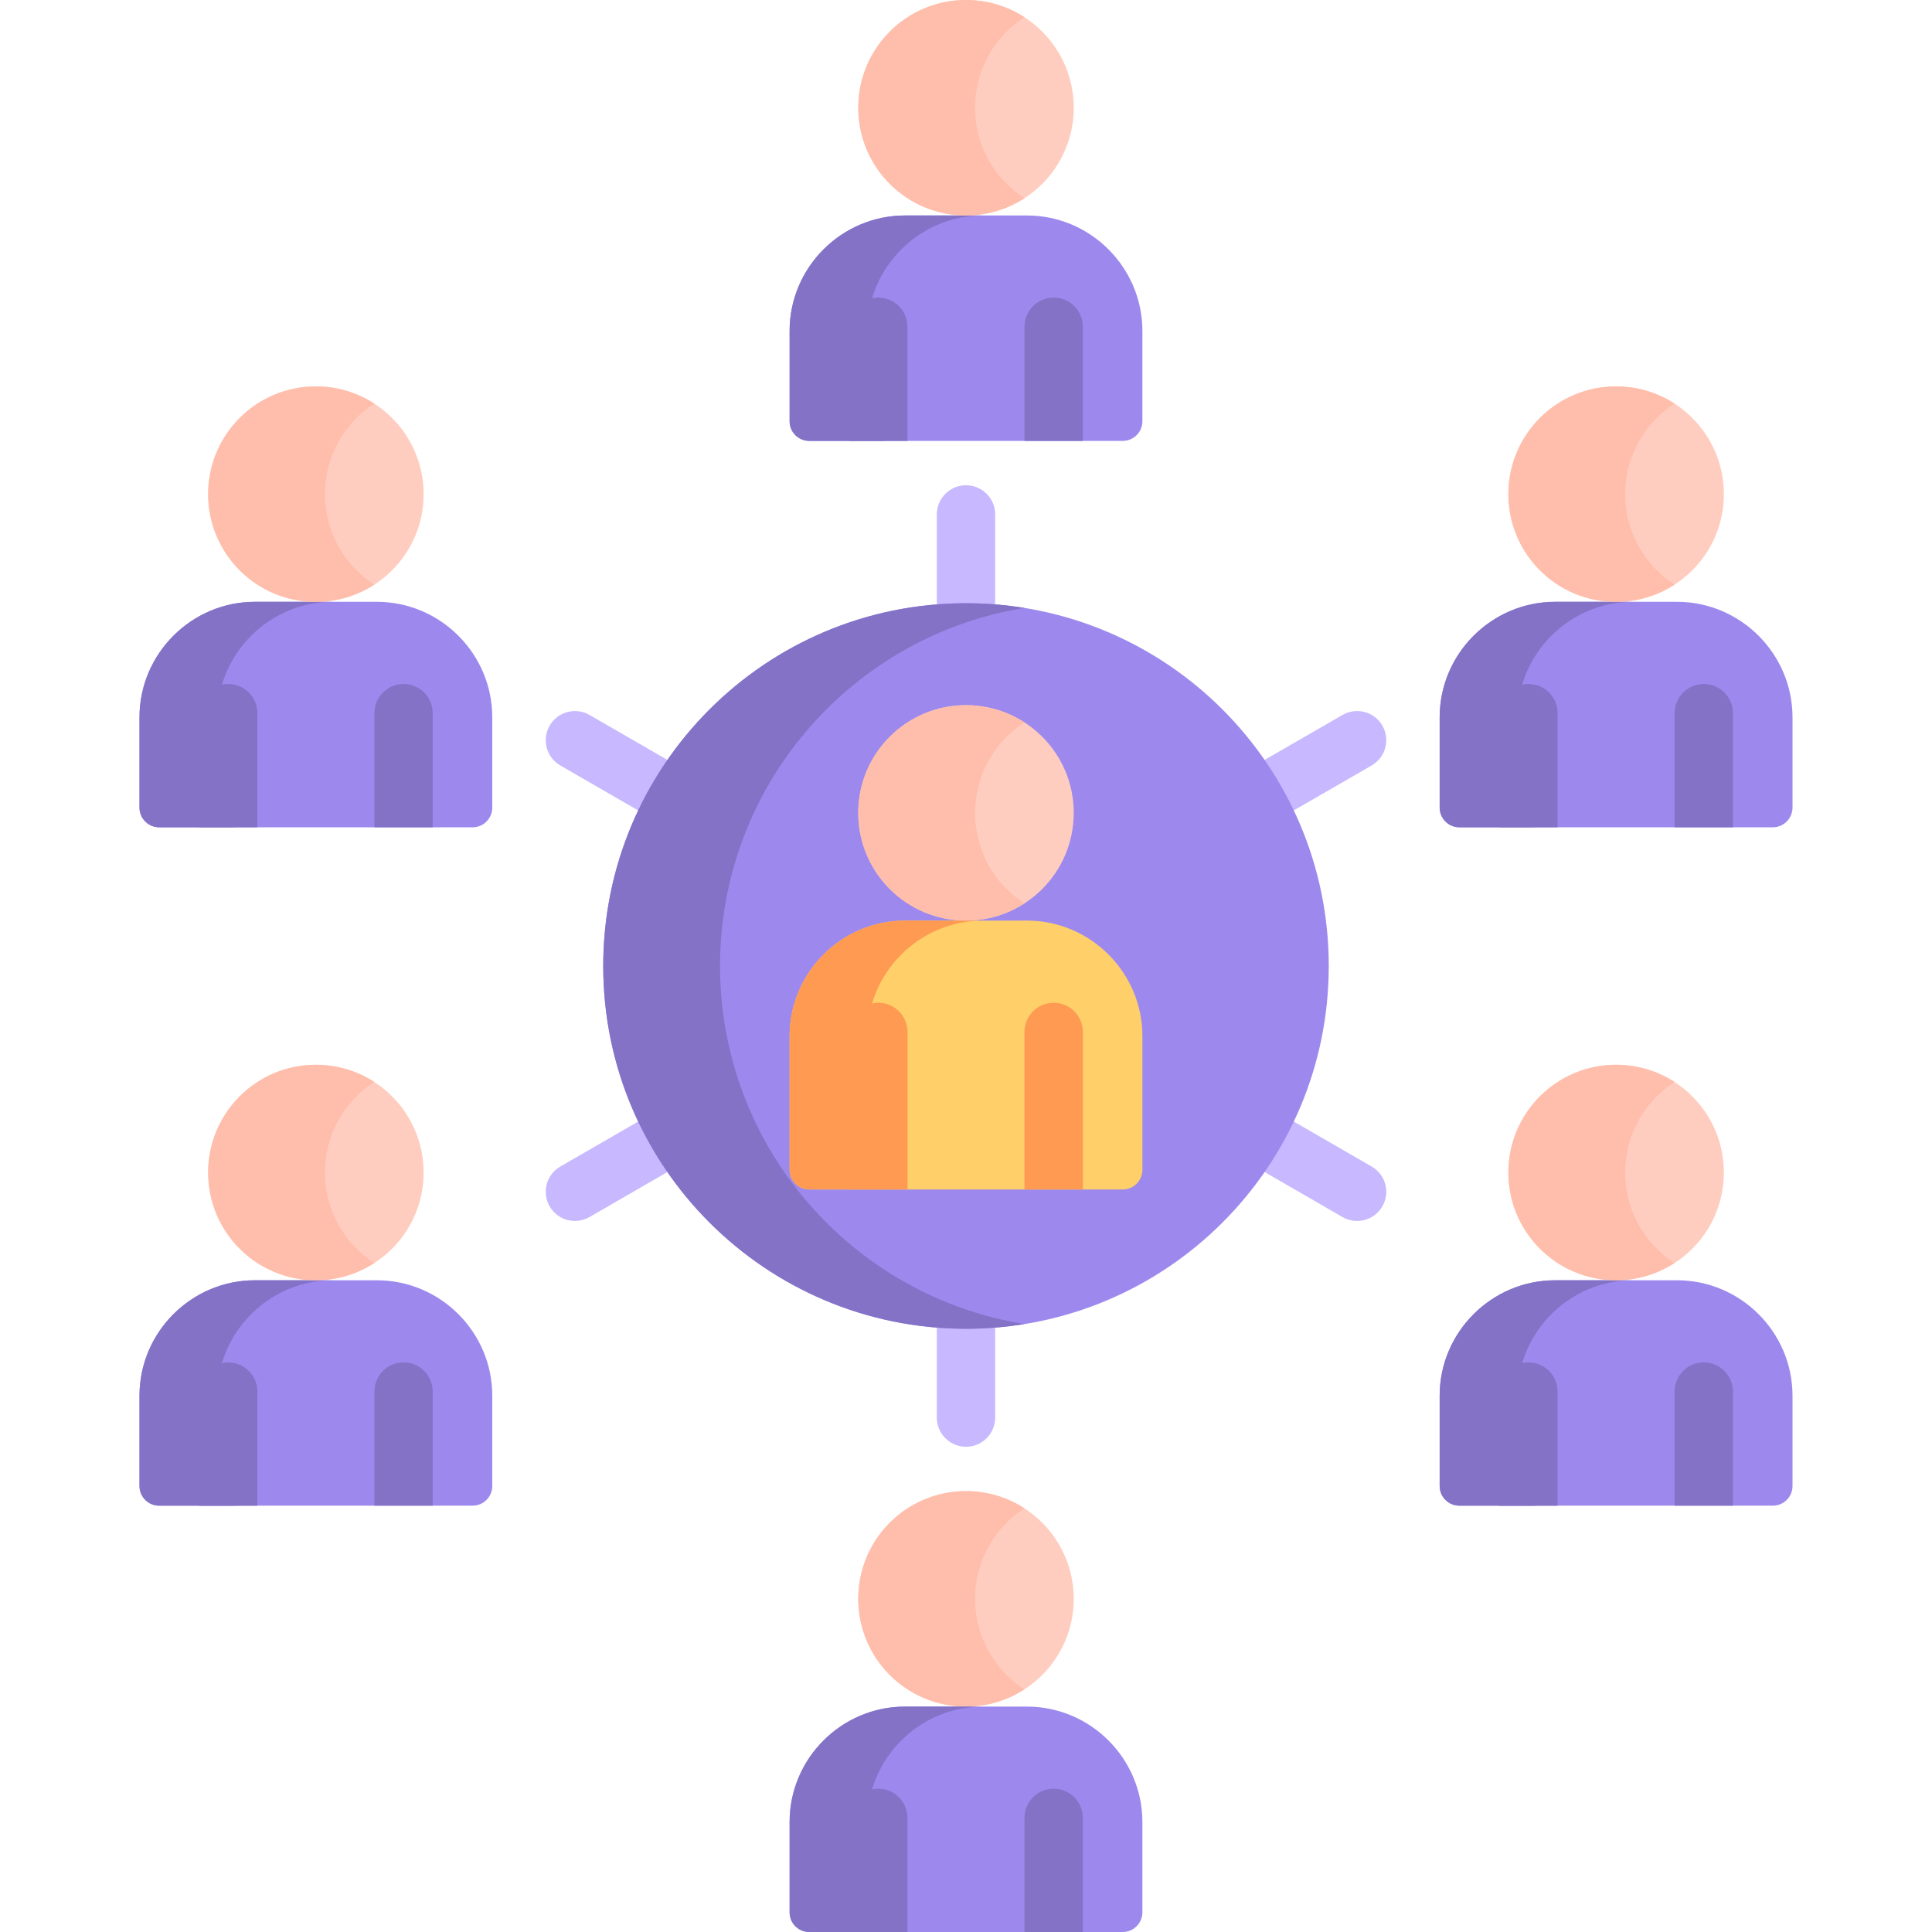 <svg width="30" height="30" viewBox="0 0 30 30" fill="none" xmlns="http://www.w3.org/2000/svg">
<g clip-path="url(#clip0_3222_3244)">
<path d="M15 9.82C14.75 9.82 14.547 9.617 14.547 9.367V7.988C14.547 7.738 14.75 7.535 15 7.535C15.25 7.535 15.453 7.738 15.453 7.988V9.367C15.453 9.617 15.25 9.82 15 9.82Z" fill="#C7B8FF"/>
<path d="M15 22.465C14.75 22.465 14.547 22.262 14.547 22.012V20.633C14.547 20.383 14.75 20.18 15 20.18C15.25 20.18 15.453 20.383 15.453 20.633V22.012C15.453 22.262 15.25 22.465 15 22.465Z" fill="#C7B8FF"/>
<path d="M9.895 12.576L8.701 11.886C8.484 11.761 8.41 11.484 8.535 11.268C8.66 11.051 8.937 10.977 9.154 11.102L10.348 11.791C10.565 11.916 10.639 12.193 10.514 12.41C10.389 12.626 10.112 12.701 9.895 12.576Z" fill="#C7B8FF"/>
<path d="M20.846 18.898L19.652 18.208C19.435 18.083 19.361 17.806 19.486 17.59C19.611 17.373 19.888 17.299 20.105 17.424L21.299 18.114C21.516 18.239 21.59 18.516 21.465 18.732C21.34 18.949 21.063 19.023 20.846 18.898Z" fill="#C7B8FF"/>
<path d="M8.535 18.732C8.41 18.516 8.484 18.239 8.701 18.114L9.895 17.424C10.112 17.299 10.389 17.373 10.514 17.59C10.639 17.806 10.565 18.083 10.348 18.208L9.154 18.898C8.937 19.023 8.66 18.949 8.535 18.732Z" fill="#C7B8FF"/>
<path d="M19.486 12.41C19.361 12.193 19.435 11.916 19.652 11.791L20.846 11.102C21.063 10.977 21.34 11.051 21.465 11.267C21.59 11.484 21.516 11.761 21.299 11.886L20.105 12.575C19.889 12.7 19.611 12.627 19.486 12.41Z" fill="#C7B8FF"/>
<path d="M15 20.633C18.111 20.633 20.633 18.111 20.633 15C20.633 11.889 18.111 9.367 15 9.367C11.889 9.367 9.367 11.889 9.367 15C9.367 18.111 11.889 20.633 15 20.633Z" fill="#9D89EE"/>
<path d="M11.181 15C11.181 12.198 13.227 9.874 15.907 9.44C15.612 9.392 15.309 9.367 15 9.367C11.889 9.367 9.367 11.889 9.367 15C9.367 18.111 11.889 20.633 15 20.633C15.309 20.633 15.612 20.608 15.907 20.56C13.227 20.126 11.181 17.802 11.181 15Z" fill="#8372C6"/>
<path d="M15 14.295C15.924 14.295 16.673 13.546 16.673 12.622C16.673 11.698 15.924 10.95 15 10.95C14.076 10.95 13.327 11.698 13.327 12.622C13.327 13.546 14.076 14.295 15 14.295Z" fill="#FFCDBF"/>
<path d="M15.947 14.295H14.053C13.067 14.295 12.261 15.102 12.261 16.088V18.164C12.261 18.333 12.397 18.47 12.566 18.47H17.434C17.602 18.47 17.739 18.333 17.739 18.164V16.088C17.739 15.102 16.933 14.295 15.947 14.295Z" fill="#FFCF69"/>
<path d="M13.468 18.164V16.088C13.468 15.102 14.275 14.295 15.261 14.295H14.053C13.067 14.295 12.261 15.102 12.261 16.088V18.164C12.261 18.333 12.397 18.469 12.566 18.469H13.773C13.605 18.469 13.468 18.333 13.468 18.164Z" fill="#FE9A51"/>
<path d="M14.092 18.47V16.024C14.092 15.774 13.889 15.571 13.639 15.571C13.389 15.571 13.186 15.774 13.186 16.024V18.47H14.092Z" fill="#FE9A51"/>
<path d="M16.814 16.024C16.814 15.774 16.611 15.571 16.361 15.571C16.111 15.571 15.908 15.774 15.908 16.024V18.47H16.814V16.024Z" fill="#FE9A51"/>
<path d="M25.095 19.88C26.019 19.88 26.768 19.131 26.768 18.207C26.768 17.283 26.019 16.534 25.095 16.534C24.171 16.534 23.422 17.283 23.422 18.207C23.422 19.131 24.171 19.88 25.095 19.88Z" fill="#FFCDBF"/>
<path d="M26.041 19.88H24.148C23.162 19.88 22.355 20.686 22.355 21.672V23.075C22.355 23.243 22.492 23.38 22.661 23.38H27.529C27.697 23.38 27.834 23.243 27.834 23.075V21.672C27.834 20.686 27.027 19.88 26.041 19.88Z" fill="#9D89EE"/>
<path d="M23.563 23.075V21.672C23.563 20.686 24.369 19.88 25.355 19.88H24.148C23.162 19.88 22.355 20.686 22.355 21.672V23.075C22.355 23.243 22.492 23.38 22.661 23.38H23.868C23.7 23.38 23.563 23.243 23.563 23.075Z" fill="#8372C6"/>
<path d="M26.909 21.608C26.909 21.358 26.706 21.155 26.456 21.155C26.206 21.155 26.003 21.358 26.003 21.608V23.38H26.909V21.608Z" fill="#8372C6"/>
<path d="M24.186 23.381V21.608C24.186 21.358 23.984 21.156 23.733 21.156C23.483 21.156 23.281 21.358 23.281 21.608V23.381H24.186Z" fill="#8372C6"/>
<path d="M4.905 19.88C5.829 19.88 6.578 19.131 6.578 18.207C6.578 17.283 5.829 16.534 4.905 16.534C3.981 16.534 3.232 17.283 3.232 18.207C3.232 19.131 3.981 19.88 4.905 19.88Z" fill="#FFCDBF"/>
<path d="M5.852 19.88H3.958C2.973 19.88 2.166 20.686 2.166 21.672V23.075C2.166 23.243 2.303 23.38 2.471 23.38H7.339C7.508 23.38 7.644 23.243 7.644 23.075V21.672C7.644 20.686 6.838 19.88 5.852 19.88Z" fill="#9D89EE"/>
<path d="M3.373 23.075V21.672C3.373 20.686 4.18 19.88 5.166 19.88H3.958C2.973 19.88 2.166 20.686 2.166 21.672V23.075C2.166 23.243 2.303 23.38 2.471 23.38H3.679C3.51 23.38 3.373 23.243 3.373 23.075Z" fill="#8372C6"/>
<path d="M6.719 21.608C6.719 21.358 6.517 21.155 6.266 21.155C6.016 21.155 5.814 21.358 5.814 21.608V23.38H6.719V21.608Z" fill="#8372C6"/>
<path d="M3.997 23.381V21.608C3.997 21.358 3.794 21.156 3.544 21.156C3.294 21.156 3.091 21.358 3.091 21.608V23.381H3.997Z" fill="#8372C6"/>
<path d="M25.095 9.346C26.019 9.346 26.768 8.597 26.768 7.673C26.768 6.749 26.019 6 25.095 6C24.171 6 23.422 6.749 23.422 7.673C23.422 8.597 24.171 9.346 25.095 9.346Z" fill="#FFCDBF"/>
<path d="M26.041 9.345H24.148C23.162 9.345 22.355 10.152 22.355 11.138V12.54C22.355 12.709 22.492 12.846 22.661 12.846H27.529C27.697 12.846 27.834 12.709 27.834 12.54V11.138C27.834 10.152 27.027 9.345 26.041 9.345Z" fill="#9D89EE"/>
<path d="M23.563 12.54V11.138C23.563 10.152 24.369 9.345 25.355 9.345H24.148C23.162 9.345 22.355 10.152 22.355 11.138V12.54C22.355 12.709 22.492 12.846 22.661 12.846H23.868C23.7 12.846 23.563 12.709 23.563 12.54Z" fill="#8372C6"/>
<path d="M26.909 11.074C26.909 10.824 26.706 10.621 26.456 10.621C26.206 10.621 26.003 10.824 26.003 11.074V12.846H26.909V11.074Z" fill="#8372C6"/>
<path d="M24.186 12.846V11.074C24.186 10.824 23.984 10.621 23.733 10.621C23.483 10.621 23.281 10.824 23.281 11.074V12.846H24.186Z" fill="#8372C6"/>
<path d="M4.905 9.346C5.829 9.346 6.578 8.597 6.578 7.673C6.578 6.749 5.829 6 4.905 6C3.981 6 3.232 6.749 3.232 7.673C3.232 8.597 3.981 9.346 4.905 9.346Z" fill="#FFCDBF"/>
<path d="M5.852 9.345H3.958C2.973 9.345 2.166 10.152 2.166 11.138V12.54C2.166 12.709 2.303 12.846 2.471 12.846H7.339C7.508 12.846 7.644 12.709 7.644 12.54V11.138C7.644 10.152 6.838 9.345 5.852 9.345Z" fill="#9D89EE"/>
<path d="M3.373 12.54V11.138C3.373 10.152 4.18 9.345 5.166 9.345H3.958C2.973 9.345 2.166 10.152 2.166 11.138V12.54C2.166 12.709 2.303 12.846 2.471 12.846H3.679C3.51 12.846 3.373 12.709 3.373 12.54Z" fill="#8372C6"/>
<path d="M6.719 11.074C6.719 10.824 6.517 10.621 6.266 10.621C6.016 10.621 5.814 10.824 5.814 11.074V12.846H6.719V11.074Z" fill="#8372C6"/>
<path d="M3.997 12.846V11.074C3.997 10.824 3.794 10.621 3.544 10.621C3.294 10.621 3.091 10.824 3.091 11.074V12.846H3.997Z" fill="#8372C6"/>
<path d="M15 3.346C15.924 3.346 16.673 2.597 16.673 1.673C16.673 0.749 15.924 0 15 0C14.076 0 13.327 0.749 13.327 1.673C13.327 2.597 14.076 3.346 15 3.346Z" fill="#FFCDBF"/>
<path d="M15.947 3.346H14.053C13.067 3.346 12.261 4.153 12.261 5.138V6.541C12.261 6.71 12.397 6.846 12.566 6.846H17.434C17.602 6.846 17.739 6.71 17.739 6.541V5.138C17.739 4.153 16.933 3.346 15.947 3.346Z" fill="#9D89EE"/>
<path d="M13.468 6.541V5.138C13.468 4.153 14.275 3.346 15.261 3.346H14.053C13.067 3.346 12.261 4.153 12.261 5.138V6.541C12.261 6.71 12.397 6.846 12.566 6.846H13.773C13.605 6.846 13.468 6.71 13.468 6.541Z" fill="#8372C6"/>
<path d="M16.814 5.074C16.814 4.824 16.611 4.621 16.361 4.621C16.111 4.621 15.908 4.824 15.908 5.074V6.846H16.814V5.074Z" fill="#8372C6"/>
<path d="M14.091 6.846V5.074C14.091 4.824 13.889 4.621 13.639 4.621C13.389 4.621 13.186 4.824 13.186 5.074V6.846H14.091Z" fill="#8372C6"/>
<path d="M15 26.5C15.924 26.5 16.673 25.751 16.673 24.827C16.673 23.903 15.924 23.154 15 23.154C14.076 23.154 13.327 23.903 13.327 24.827C13.327 25.751 14.076 26.5 15 26.5Z" fill="#FFCDBF"/>
<path d="M15.141 12.622C15.141 12.033 15.446 11.515 15.907 11.217C15.646 11.048 15.335 10.95 15 10.95C14.076 10.95 13.327 11.698 13.327 12.622C13.327 13.546 14.076 14.295 15 14.295C15.335 14.295 15.646 14.197 15.907 14.028C15.446 13.73 15.141 13.212 15.141 12.622Z" fill="#FFBEAB"/>
<path d="M25.236 18.207C25.236 17.617 25.541 17.099 26.002 16.801C25.74 16.632 25.429 16.534 25.095 16.534C24.171 16.534 23.422 17.283 23.422 18.207C23.422 19.131 24.171 19.88 25.095 19.88C25.429 19.88 25.74 19.781 26.002 19.612C25.541 19.314 25.236 18.796 25.236 18.207Z" fill="#FFBEAB"/>
<path d="M5.046 18.207C5.046 17.617 5.351 17.099 5.812 16.801C5.551 16.632 5.24 16.534 4.905 16.534C3.981 16.534 3.232 17.283 3.232 18.207C3.232 19.131 3.981 19.88 4.905 19.88C5.24 19.88 5.551 19.781 5.812 19.612C5.351 19.314 5.046 18.796 5.046 18.207Z" fill="#FFBEAB"/>
<path d="M25.236 7.673C25.236 7.083 25.541 6.565 26.002 6.267C25.74 6.098 25.429 6 25.095 6C24.171 6 23.422 6.749 23.422 7.673C23.422 8.597 24.171 9.346 25.095 9.346C25.429 9.346 25.74 9.247 26.002 9.078C25.541 8.78 25.236 8.262 25.236 7.673Z" fill="#FFBEAB"/>
<path d="M5.046 7.673C5.046 7.083 5.351 6.565 5.812 6.267C5.551 6.098 5.24 6 4.905 6C3.981 6 3.232 6.749 3.232 7.673C3.232 8.597 3.981 9.346 4.905 9.346C5.24 9.346 5.551 9.247 5.812 9.078C5.351 8.78 5.046 8.262 5.046 7.673Z" fill="#FFBEAB"/>
<path d="M15.141 1.673C15.141 1.083 15.446 0.565 15.907 0.267C15.646 0.098 15.335 0 15 0C14.076 0 13.327 0.749 13.327 1.673C13.327 2.597 14.076 3.346 15 3.346C15.335 3.346 15.646 3.247 15.907 3.078C15.446 2.78 15.141 2.262 15.141 1.673Z" fill="#FFBEAB"/>
<path d="M15.141 24.827C15.141 24.237 15.446 23.719 15.907 23.421C15.646 23.252 15.335 23.154 15 23.154C14.076 23.154 13.327 23.903 13.327 24.827C13.327 25.751 14.076 26.5 15 26.5C15.335 26.5 15.646 26.401 15.907 26.232C15.446 25.934 15.141 25.416 15.141 24.827Z" fill="#FFBEAB"/>
<path d="M15.947 26.5H14.053C13.067 26.5 12.261 27.306 12.261 28.292V29.695C12.261 29.863 12.397 30 12.566 30H17.434C17.602 30 17.739 29.863 17.739 29.695V28.292C17.739 27.306 16.933 26.5 15.947 26.5Z" fill="#9D89EE"/>
<path d="M13.468 29.695V28.292C13.468 27.306 14.275 26.5 15.261 26.5H14.053C13.067 26.5 12.261 27.306 12.261 28.292V29.695C12.261 29.863 12.397 30 12.566 30H13.773C13.605 30 13.468 29.863 13.468 29.695Z" fill="#8372C6"/>
<path d="M16.814 28.228C16.814 27.978 16.611 27.775 16.361 27.775C16.111 27.775 15.908 27.978 15.908 28.228V30H16.814V28.228Z" fill="#8372C6"/>
<path d="M14.091 30V28.228C14.091 27.978 13.889 27.775 13.639 27.775C13.389 27.775 13.186 27.978 13.186 28.228V30H14.091Z" fill="#8372C6"/>
</g>
<defs>
<clipPath id="clip0_3222_3244">
<rect width="30" height="30" fill="white"/>
</clipPath>
</defs>
</svg>
